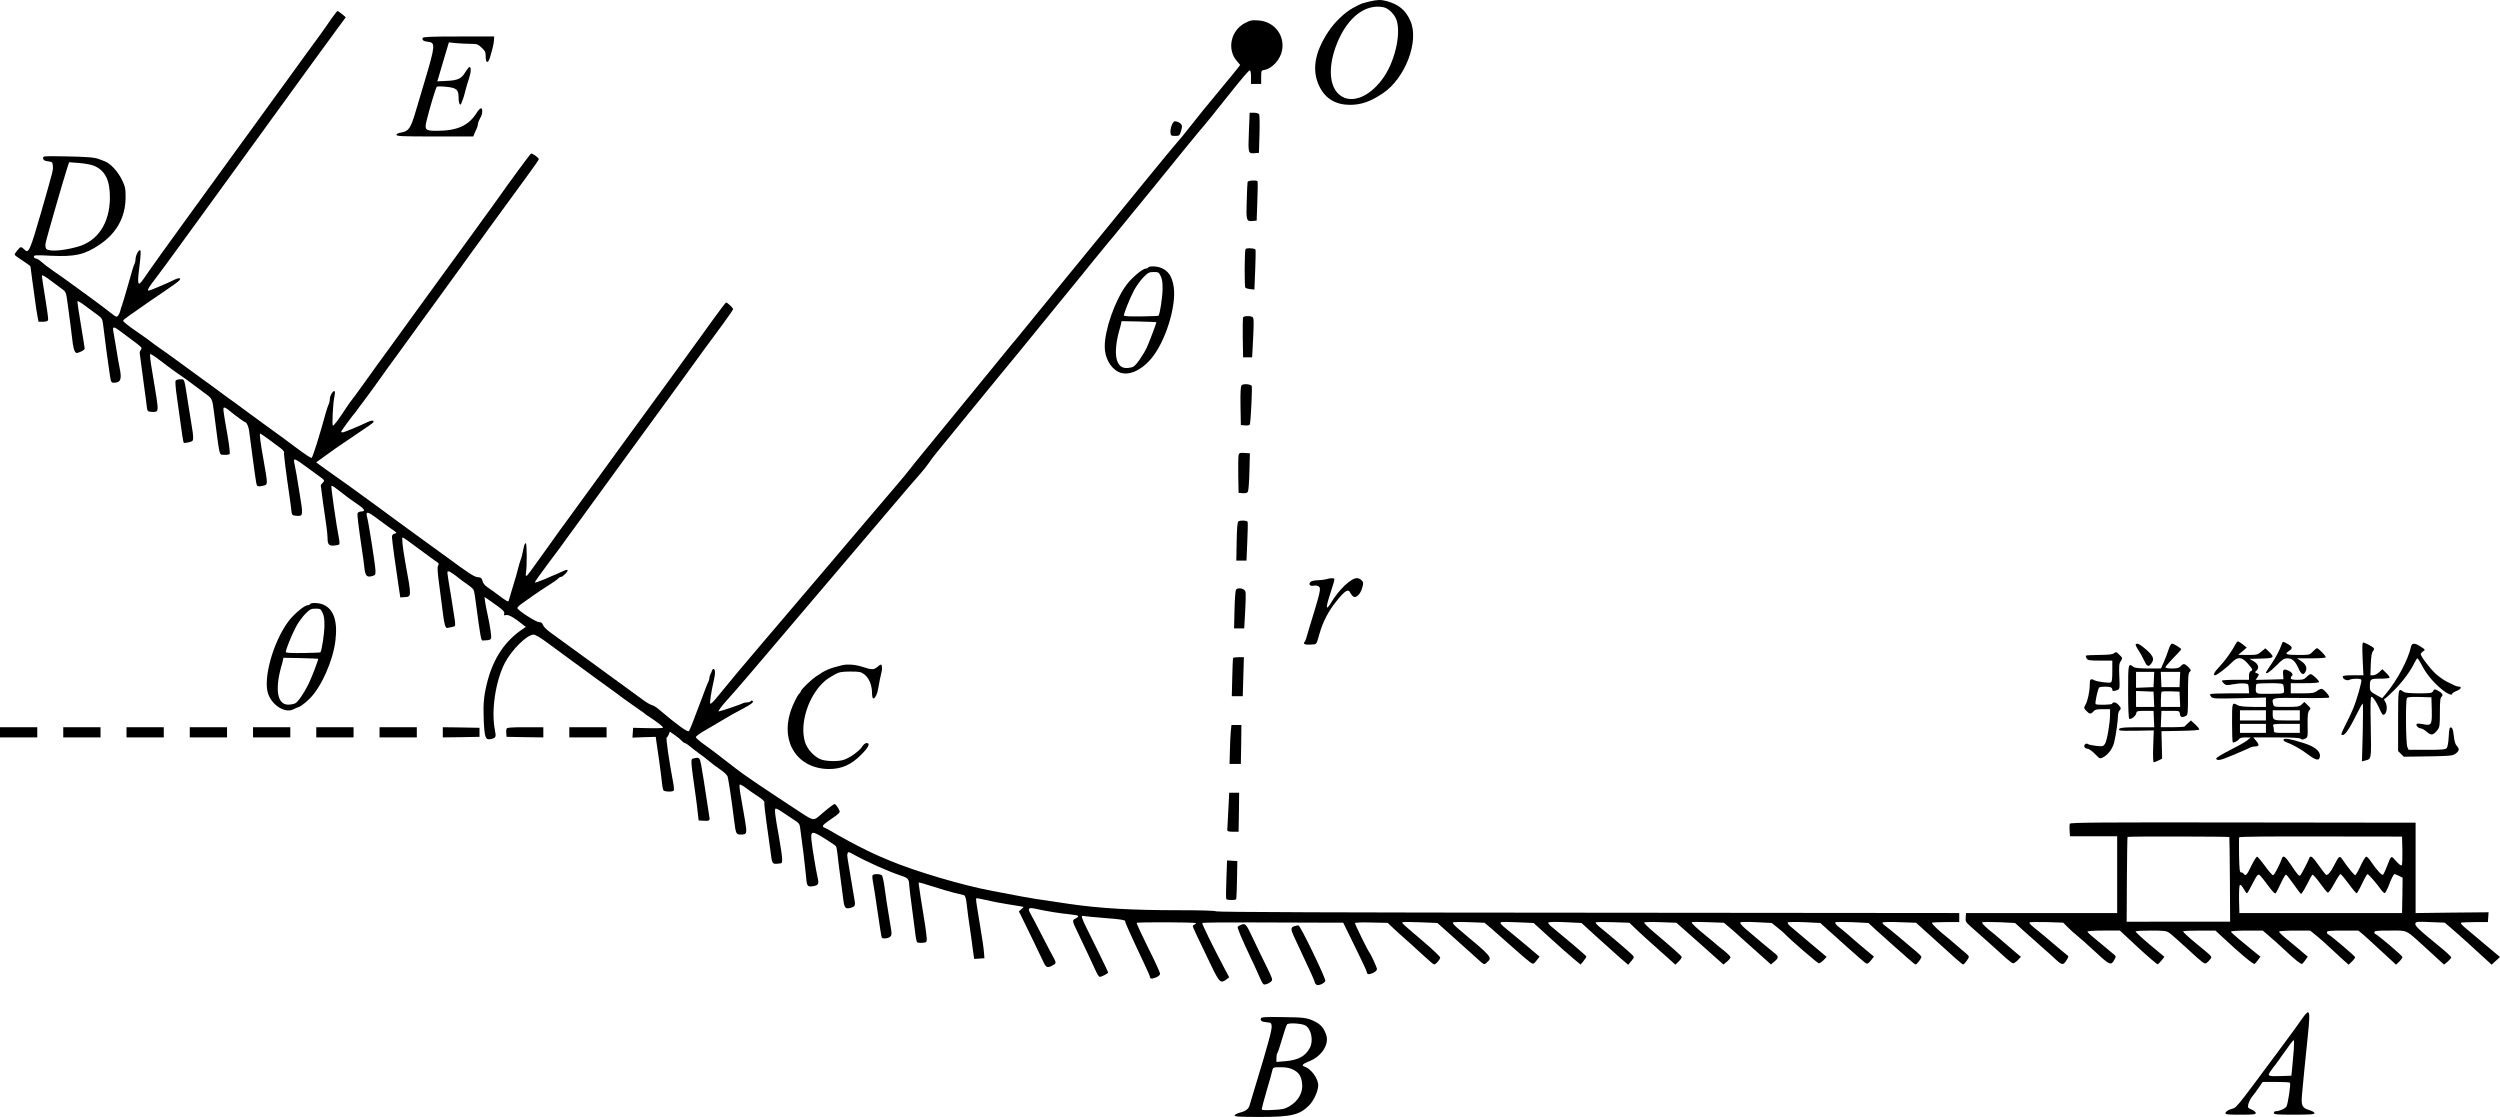 <?xml version="1.0" standalone="no"?>
<!DOCTYPE svg PUBLIC "-//W3C//DTD SVG 20010904//EN"
 "http://www.w3.org/TR/2001/REC-SVG-20010904/DTD/svg10.dtd">
<svg version="1.0" xmlns="http://www.w3.org/2000/svg"
 width="2213.213pt" height="988.812pt" viewBox="0 0 2213.213 988.812"
 preserveAspectRatio="xMidYMid meet">
<g transform="translate(-129,1143.812) scale(0.1,-0.1)"
fill="#000000" stroke="none">
<g>
<path d="M13415 11425 c-27 -6 -59 -15 -70 -19 -19 -7 -28 -12 -80 -40 -71
-39 -163 -127 -216 -209 -124 -188 -148 -347 -76 -489 53 -105 144 -158 268
-158 99 0 180 28 291 102 198 132 324 462 244 641 -42 96 -103 146 -212 176
-49 13 -82 12 -149 -4z m123 -51 c38 -8 83 -47 107 -94 55 -107 3 -368 -105
-525 -104 -152 -246 -225 -351 -181 -131 55 -155 258 -59 489 93 224 249 343
408 311z"/>
</g>
<g>
<path d="M4228 11278 c-23 -35 -74 -106 -112 -159 -39 -53 -102 -140 -141
-193 -38 -53 -98 -136 -133 -184 -35 -48 -70 -96 -78 -107 -8 -11 -42 -59 -77
-106 -34 -47 -100 -138 -147 -203 -47 -64 -119 -164 -160 -220 -41 -57 -106
-147 -145 -200 -161 -223 -197 -272 -208 -287 -7 -8 -21 -28 -33 -45 -11 -16
-58 -81 -104 -144 -99 -136 -249 -345 -273 -380 -10 -14 -34 -49 -54 -78 -53
-78 -60 -60 -39 104 11 87 14 140 8 146 -12 12 -42 -45 -42 -79 0 -13 -4 -31
-9 -41 -9 -19 -13 -29 -66 -217 -20 -71 -41 -139 -45 -150 -5 -11 -11 -31 -14
-45 -3 -14 -11 -34 -19 -44 -13 -18 -16 -17 -64 20 -65 52 -204 154 -312 232
-14 9 -43 31 -65 47 -23 17 -79 57 -126 89 -47 32 -99 72 -115 87 -17 16 -39
29 -48 29 -9 0 -17 7 -17 16 0 14 17 15 150 8 215 -10 298 9 430 97 153 103
231 244 232 420 0 78 -3 94 -32 154 -36 75 -101 145 -152 165 -18 6 -42 16
-53 20 -35 15 -116 21 -309 24 -185 3 -187 3 -184 -18 2 -16 12 -22 43 -26 37
-5 40 -7 43 -40 3 -39 5 -31 -102 -405 -101 -350 -113 -377 -151 -335 -10 11
-23 20 -30 20 -12 0 -55 -53 -55 -67 0 -4 32 -28 70 -52 39 -25 70 -48 70 -52
0 -5 7 -57 15 -116 8 -59 20 -144 26 -188 5 -44 15 -104 20 -132 l10 -53 40 0
c25 0 42 5 45 14 3 8 -9 98 -26 200 -18 102 -30 190 -28 196 2 6 34 -13 72
-42 38 -29 85 -64 105 -78 36 -26 36 -26 52 -145 16 -116 31 -234 44 -342 4
-28 12 -59 19 -68 11 -15 15 -16 49 -1 20 8 37 21 37 28 0 7 -16 103 -34 213
-19 110 -32 203 -30 207 3 4 36 -16 74 -45 38 -29 87 -65 108 -80 39 -29 39
-29 51 -130 16 -133 39 -304 53 -394 10 -67 13 -73 35 -73 61 0 73 29 53 127
-6 26 -20 107 -31 178 -12 72 -24 142 -27 158 -6 37 9 35 71 -13 29 -22 69
-52 90 -67 93 -69 98 -74 85 -91 -7 -8 -12 -22 -11 -31 2 -9 10 -70 18 -136 9
-66 21 -154 26 -195 6 -41 14 -100 17 -130 7 -54 7 -55 42 -58 62 -4 64 1 45
129 -10 63 -28 173 -40 244 -13 72 -19 134 -16 138 4 4 41 -19 82 -51 41 -32
103 -78 138 -103 101 -70 103 -71 173 -124 36 -27 79 -59 94 -70 63 -46 63
-45 79 -170 54 -414 43 -369 89 -373 21 -2 43 1 48 6 6 6 -1 67 -17 163 -42
236 -43 249 -29 249 7 0 26 -11 42 -25 51 -43 136 -105 144 -105 11 0 27 -35
33 -72 2 -18 16 -121 30 -228 36 -268 35 -260 49 -266 8 -3 29 -1 47 4 41 11
41 6 5 212 -32 178 -41 250 -32 250 3 0 37 -24 76 -52 38 -29 85 -64 105 -78
19 -14 32 -31 30 -38 -4 -12 13 -148 55 -437 5 -38 11 -81 12 -95 3 -21 9 -25
38 -28 66 -5 66 -5 30 214 -17 110 -36 216 -41 237 -6 20 -7 42 -4 47 3 5 35
-11 70 -38 35 -26 95 -69 133 -97 68 -49 69 -50 51 -68 -10 -10 -19 -22 -19
-27 0 -11 35 -264 50 -362 5 -37 10 -84 10 -105 0 -54 12 -68 57 -65 21 2 41
6 46 11 4 4 3 30 -3 57 -20 99 -72 456 -66 461 3 3 22 -7 42 -23 97 -76 134
-103 192 -142 63 -43 71 -62 27 -62 -12 0 -25 -7 -29 -15 -5 -13 6 -104 43
-355 6 -36 13 -90 16 -121 8 -77 21 -93 65 -82 33 9 35 12 34 49 0 41 -59 417
-73 470 -16 58 1 57 82 -4 42 -31 91 -67 109 -80 81 -56 76 -51 51 -58 -16 -4
-23 -14 -23 -31 0 -23 35 -281 62 -456 l12 -78 40 3 c60 4 60 4 4 308 -22 125
-33 220 -24 220 7 0 57 -35 177 -125 52 -39 106 -78 121 -88 23 -14 26 -20 17
-35 -9 -14 -6 -58 11 -183 12 -90 26 -198 31 -239 12 -100 23 -136 40 -131 8
2 27 6 43 9 28 5 28 6 23 56 -4 28 -18 121 -32 206 -41 245 -39 230 -24 230
12 0 51 -27 114 -78 6 -4 31 -22 56 -40 26 -17 50 -39 53 -49 4 -10 14 -67 21
-128 37 -281 45 -322 58 -317 4 1 21 2 37 2 19 0 33 6 37 16 6 16 -7 103 -32
219 -8 33 -16 80 -20 104 l-6 44 28 -18 c15 -10 56 -39 90 -64 49 -36 61 -50
57 -65 -5 -16 -2 -18 16 -13 22 6 70 -21 147 -83 l28 -22 -25 -17 c-158 -105
-261 -258 -315 -466 -31 -121 -38 -190 -33 -330 7 -166 15 -189 61 -180 48 10
51 18 38 81 -33 169 4 426 87 591 60 117 197 253 256 253 15 0 63 -28 123 -73
54 -40 148 -109 208 -153 61 -44 164 -120 230 -168 66 -48 131 -95 143 -104
13 -10 52 -37 85 -63 34 -25 91 -65 127 -90 36 -24 67 -47 70 -50 3 -4 19 -15
35 -25 61 -39 125 -88 125 -97 0 -5 -60 -7 -132 -5 l-133 3 -3 -43 -3 -44 103
4 103 3 7 -50 c4 -27 14 -102 24 -165 9 -63 19 -144 23 -180 3 -36 10 -71 14
-78 10 -14 83 -16 92 -2 3 5 1 36 -5 67 -37 196 -66 398 -58 402 5 2 13 14 19
28 l9 24 42 -29 c24 -16 52 -39 62 -51 11 -11 23 -21 29 -21 5 0 24 -12 42
-27 18 -16 52 -41 75 -58 37 -26 64 -47 140 -109 9 -6 37 -27 63 -45 27 -18
52 -43 57 -54 8 -19 34 -190 60 -397 13 -110 18 -120 54 -120 59 0 61 6 42
122 -10 56 -26 150 -36 208 -11 57 -16 108 -12 112 4 4 32 -11 62 -34 30 -23
79 -57 108 -75 31 -20 51 -40 49 -47 -3 -7 6 -89 19 -182 13 -93 29 -203 34
-244 15 -120 16 -122 64 -118 41 3 41 3 40 43 0 22 -13 110 -28 195 -37 203
-42 250 -27 250 7 0 38 -17 69 -39 31 -21 76 -50 99 -66 36 -23 43 -33 47 -69
3 -22 15 -115 27 -206 11 -91 23 -196 26 -233 6 -76 13 -83 67 -73 41 8 47 20
35 72 -15 63 -51 284 -56 341 -7 76 8 77 119 7 51 -32 96 -62 99 -68 4 -5 10
-39 14 -75 3 -36 15 -127 25 -201 10 -74 21 -160 25 -191 9 -79 20 -92 68 -77
41 13 42 17 27 99 -5 30 -19 113 -31 184 -12 72 -24 142 -26 157 -3 15 -3 35
1 43 5 13 11 12 43 -6 117 -66 322 -158 430 -193 61 -20 69 -29 72 -80 1 -22
11 -105 22 -185 11 -80 24 -184 30 -231 5 -47 13 -88 18 -93 5 -5 26 -7 47 -5
37 3 39 4 38 38 -1 35 -17 147 -55 374 -10 66 -18 121 -16 122 2 2 57 -14 123
-35 65 -22 151 -46 189 -56 39 -9 77 -18 87 -21 11 -3 18 -21 23 -57 8 -72 24
-190 35 -262 5 -33 15 -102 21 -153 l13 -93 46 3 45 3 -3 40 c-1 22 -7 68 -12
102 -6 35 -14 91 -20 125 -5 35 -17 107 -26 160 -10 54 -15 100 -12 103 3 3
41 -3 84 -14 44 -11 126 -27 184 -36 58 -9 116 -19 129 -21 l24 -5 -22 -20
-21 -20 24 -47 c42 -84 173 -356 190 -393 24 -54 37 -62 74 -43 44 21 45 27
21 71 -12 21 -59 110 -104 198 -45 88 -92 177 -104 198 -26 46 -14 54 56 38
76 -18 214 -40 292 -47 39 -4 74 -10 77 -15 2 -4 -8 -14 -23 -22 -33 -16 -33
-19 17 -122 21 -44 61 -129 90 -190 28 -60 61 -131 73 -157 12 -26 27 -48 33
-48 16 0 74 30 74 39 0 5 -50 109 -111 232 -145 293 -138 273 -92 266 21 -3
109 -11 196 -18 108 -8 157 -16 157 -24 0 -7 15 -45 34 -86 18 -41 45 -99 59
-129 14 -30 48 -103 76 -162 28 -59 51 -112 51 -117 0 -19 18 -21 54 -6 22 10
36 22 36 33 0 10 -47 114 -106 230 -58 117 -103 215 -101 220 6 8 516 6 524
-2 3 -3 -2 -8 -11 -12 -9 -3 -16 -10 -16 -16 0 -9 34 -82 166 -355 70 -144 81
-154 132 -115 l24 18 -40 75 c-107 203 -204 400 -198 406 3 4 201 6 439 5 237
-1 517 -2 620 -2 l188 0 104 -212 c58 -117 105 -218 105 -225 0 -22 21 -25 56
-8 20 9 34 23 34 34 0 16 -57 138 -70 151 -9 9 -124 244 -125 255 0 6 52 9
145 6 l145 -3 55 -52 c30 -28 93 -85 140 -126 46 -41 112 -101 146 -133 33
-31 65 -57 71 -57 14 0 53 44 53 61 0 8 -63 68 -140 134 -204 174 -201 171
-194 178 4 4 75 4 158 0 l151 -6 80 -71 c77 -69 117 -105 235 -211 105 -95 97
-91 121 -69 52 47 57 42 -244 294 -42 35 -61 57 -54 62 7 4 72 5 146 2 l133
-5 62 -52 c33 -29 119 -104 189 -167 70 -63 140 -122 155 -132 27 -17 28 -17
55 17 l27 34 -116 98 c-64 54 -140 117 -169 140 -59 47 -69 59 -56 67 5 3 72
3 148 -1 l140 -6 145 -132 c80 -73 174 -156 208 -184 l63 -52 27 33 c15 18 26
36 23 40 -5 10 -230 200 -295 252 -30 23 -46 42 -41 47 6 6 69 7 152 3 l142
-7 127 -116 c70 -64 163 -147 206 -185 l80 -69 28 33 c26 32 27 35 10 53 -18
20 -213 187 -288 246 -23 19 -41 38 -38 43 3 4 71 5 152 2 l147 -5 60 -58 c33
-32 125 -115 204 -185 l143 -128 29 28 c16 16 28 33 27 40 -3 11 -73 73 -256
228 -45 38 -79 73 -76 77 2 5 68 6 145 3 l140 -5 182 -161 c100 -89 194 -172
208 -185 l26 -24 32 26 c17 15 31 32 31 39 0 7 -27 34 -60 60 -33 26 -65 52
-72 59 -7 7 -40 34 -72 60 -104 85 -147 125 -138 131 5 3 71 3 147 0 l137 -5
61 -52 c34 -29 75 -65 91 -81 17 -15 84 -75 148 -132 l116 -104 31 26 c40 33
39 46 -4 78 -32 25 -136 112 -253 212 -29 25 -50 50 -46 55 3 6 59 7 142 3
l137 -7 50 -40 c28 -22 57 -47 65 -56 51 -54 291 -261 302 -261 8 0 27 13 42
28 l27 29 -142 119 c-78 65 -157 132 -175 148 -19 15 -31 32 -28 37 3 5 65 6
147 3 l142 -7 51 -46 c28 -25 116 -104 194 -174 78 -70 150 -132 159 -137 13
-7 23 -1 44 25 l27 34 -87 73 c-48 40 -108 91 -133 114 -25 22 -64 55 -88 73
-25 20 -40 37 -34 43 5 5 71 5 151 2 l142 -7 77 -71 c43 -39 111 -100 152
-136 41 -36 98 -86 127 -112 29 -27 57 -48 62 -48 11 0 51 53 51 67 0 5 -19
25 -43 45 -23 19 -91 77 -152 128 -60 51 -120 99 -132 107 -13 9 -20 19 -17
24 3 5 71 6 151 3 l146 -5 96 -87 c248 -226 312 -282 320 -282 11 0 51 54 51
68 0 6 -12 20 -27 32 -16 12 -56 47 -91 77 -35 31 -75 65 -90 76 -48 37 -122
107 -119 115 1 4 56 7 122 7 l120 0 0 40 0 40 -3285 3 c-2169 1 -3287 5 -3294
12 -6 6 -132 10 -335 10 -411 0 -692 16 -966 56 -245 35 -371 55 -491 79 -71
14 -156 30 -189 36 -261 48 -689 175 -915 271 -25 11 -63 27 -85 36 -89 38
-256 123 -361 184 -61 36 -119 68 -129 71 -24 10 -9 26 76 83 50 34 66 50 62
62 -11 29 -35 62 -45 62 -8 0 -72 -49 -130 -101 -54 -47 -59 -46 -165 23 -388
255 -495 328 -581 394 -53 41 -124 96 -158 122 -33 26 -90 68 -127 94 -37 27
-67 54 -67 60 0 7 31 31 68 52 65 38 191 112 255 150 18 10 62 34 99 53 72 38
95 57 79 67 -5 4 -12 2 -16 -4 -3 -5 -17 -10 -31 -10 -13 0 -32 -4 -42 -10
-16 -9 -197 -70 -208 -70 -11 0 19 41 73 101 91 101 196 223 663 774 102 120
255 300 340 400 85 100 238 280 340 400 271 319 319 375 368 430 25 28 59 71
76 96 17 25 47 66 68 90 20 24 154 188 297 364 144 176 279 340 299 365 21 25
76 92 123 149 106 130 205 252 339 416 131 159 225 276 359 441 58 71 107 131
110 134 4 3 44 52 91 110 47 58 92 114 102 125 55 66 350 428 501 615 56 69
104 127 107 130 10 8 164 198 303 374 70 88 133 161 140 161 8 0 12 -19 12
-60 l0 -60 45 0 45 0 0 60 c0 56 2 60 24 63 71 10 146 92 161 175 25 135 -70
255 -210 264 -57 4 -71 2 -120 -24 -125 -66 -160 -234 -69 -337 l28 -33 -22
-29 c-12 -16 -69 -86 -126 -154 -153 -184 -232 -281 -324 -399 -23 -30 -60
-75 -83 -100 -22 -25 -133 -159 -245 -296 -112 -138 -222 -272 -244 -299 -22
-27 -74 -90 -115 -141 -41 -50 -122 -149 -180 -220 -58 -70 -139 -169 -180
-220 -41 -51 -121 -148 -176 -216 -56 -68 -144 -176 -195 -239 -51 -63 -95
-117 -98 -120 -4 -3 -44 -52 -91 -110 -47 -58 -93 -114 -102 -125 -9 -11 -134
-164 -278 -340 -143 -176 -300 -367 -348 -425 -48 -58 -102 -125 -121 -150
-19 -25 -67 -83 -107 -130 -95 -111 -343 -402 -574 -675 -191 -225 -377 -444
-656 -771 -149 -175 -243 -287 -369 -442 -27 -34 -53 -58 -57 -54 -7 7 9 110
32 210 13 54 13 89 0 97 -6 3 -13 -2 -16 -12 -3 -10 -10 -26 -15 -35 -5 -10
-9 -25 -9 -33 0 -8 -4 -23 -9 -33 -6 -9 -31 -73 -56 -142 -84 -223 -108 -285
-116 -294 -11 -13 -96 48 -269 194 -19 17 -46 33 -60 36 -14 4 -47 23 -75 44
-63 46 -283 207 -310 226 -11 8 -71 51 -133 97 -62 45 -162 118 -223 162 -60
44 -133 97 -162 118 -29 21 -56 49 -60 62 -6 18 -16 25 -34 25 -29 0 -193 107
-193 125 0 7 17 24 38 38 20 15 69 49 107 76 39 27 100 68 137 91 37 23 72 48
79 56 6 8 17 14 24 14 16 0 66 50 60 60 -3 5 -18 2 -33 -5 -15 -7 -43 -20 -62
-28 -19 -8 -70 -29 -112 -48 -43 -18 -80 -30 -83 -28 -3 3 46 73 108 155 61
82 120 161 130 174 9 14 54 76 100 138 45 62 118 162 162 223 44 60 116 159
160 220 44 60 116 159 160 220 44 60 121 165 170 233 50 68 128 176 175 240
47 65 119 164 160 220 41 57 113 156 160 221 47 64 127 173 178 242 50 68 92
129 92 134 0 11 -50 58 -62 59 -4 0 -61 -75 -127 -167 -66 -93 -157 -217 -201
-278 -44 -60 -95 -130 -112 -155 -18 -25 -62 -85 -98 -135 -73 -99 -192 -262
-312 -427 -131 -180 -230 -317 -322 -443 -48 -66 -94 -129 -102 -140 -29 -40
-145 -200 -157 -216 -14 -18 -30 -40 -154 -214 -166 -233 -175 -245 -184 -245
-5 0 -6 12 -3 28 10 51 9 257 -1 261 -5 2 -13 -11 -17 -30 -17 -82 -20 -95
-28 -114 -4 -11 -16 -49 -25 -85 -9 -36 -20 -76 -25 -90 -5 -14 -18 -59 -30
-100 -12 -41 -24 -81 -26 -88 -4 -16 -15 -10 -99 53 -33 25 -75 55 -92 66 -20
13 -36 33 -41 52 -7 27 -14 33 -41 35 -34 3 -80 33 -281 182 -52 38 -147 107
-210 152 -63 46 -158 114 -210 153 -52 39 -138 102 -190 140 -52 38 -131 95
-175 127 -44 33 -111 81 -150 108 -101 71 -158 112 -189 135 l-27 20 56 40
c31 22 84 60 118 85 34 24 121 83 193 131 73 48 135 92 138 97 12 20 -13 22
-51 3 -69 -34 -208 -91 -220 -91 -7 0 -13 3 -13 6 0 6 107 152 120 164 3 3 17
21 30 40 13 19 27 37 30 40 5 5 137 185 170 233 8 12 41 58 73 102 32 44 65
89 73 100 8 11 42 59 77 106 34 47 100 139 147 203 47 65 119 164 160 220 41
57 107 147 145 200 39 53 98 136 133 184 35 48 70 96 78 107 8 11 40 56 72
100 32 44 98 134 146 200 48 66 134 184 191 262 58 78 105 146 105 152 0 12
-57 54 -69 49 -7 -2 -198 -262 -281 -381 -8 -12 -41 -58 -73 -102 -32 -44 -65
-89 -73 -100 -8 -11 -40 -56 -72 -100 -158 -217 -234 -322 -312 -429 -47 -65
-119 -164 -160 -220 -41 -57 -106 -147 -145 -200 -38 -53 -98 -136 -133 -184
-35 -48 -70 -96 -78 -107 -8 -11 -26 -36 -40 -55 -14 -19 -69 -96 -122 -170
-53 -74 -99 -137 -103 -140 -3 -3 -24 -32 -46 -65 -63 -98 -106 -155 -116
-155 -9 0 0 193 13 254 5 22 6 44 3 49 -9 16 -43 -36 -43 -66 0 -15 -4 -35 -9
-45 -5 -9 -16 -42 -25 -72 -63 -228 -117 -400 -128 -406 -4 -3 -56 31 -115 75
-60 44 -117 87 -128 95 -11 8 -60 44 -110 80 -49 36 -99 72 -110 80 -11 8 -65
48 -120 88 -55 41 -120 89 -145 106 -25 18 -71 51 -102 75 -32 23 -108 79
-170 124 -62 45 -153 112 -203 148 -49 36 -117 85 -150 107 -33 23 -65 47 -71
52 -6 6 -51 38 -99 71 -103 71 -145 104 -145 114 0 5 24 24 53 44 28 20 81 57
117 82 36 26 119 83 185 127 66 45 128 89 138 99 28 26 4 32 -40 10 -37 -19
-64 -30 -148 -66 -82 -34 -85 -35 -85 -22 0 7 22 42 50 77 55 72 178 239 225
305 17 23 57 79 90 124 33 45 87 119 120 165 106 146 228 314 305 420 41 57
107 147 145 200 39 54 106 146 150 207 44 60 105 144 135 186 30 42 93 129
140 193 47 64 119 164 160 220 41 57 110 151 153 209 l78 106 -33 28 c-18 15
-36 27 -40 27 -4 0 -26 -28 -50 -62z m-2104 -1308 c98 -43 140 -128 139 -285
-2 -223 -108 -383 -288 -432 -130 -36 -253 -44 -275 -18 -7 8 -10 29 -7 47 4
31 157 561 193 672 l16 48 90 -7 c50 -4 109 -15 132 -25z"/>
</g>
<g>
<path d="M5032 11102 c-7 -19 8 -30 47 -34 67 -6 65 -32 -28 -344 -21 -71 -57
-192 -80 -269 -46 -155 -62 -178 -130 -190 -25 -4 -41 -12 -41 -21 0 -12 54
-14 340 -14 l340 0 11 28 c6 15 15 35 20 44 5 10 9 25 9 33 0 8 5 24 10 35 6
11 15 29 20 40 14 28 12 70 -2 70 -7 0 -26 -20 -41 -45 -70 -110 -171 -155
-353 -155 -97 0 -107 10 -88 87 24 101 82 295 91 303 4 4 41 4 81 0 94 -9 112
-25 112 -96 0 -53 15 -81 26 -47 3 10 9 27 14 38 4 11 14 43 20 70 7 28 21 76
32 108 19 57 21 102 4 102 -5 0 -21 -20 -36 -45 -34 -58 -67 -74 -167 -78
l-82 -4 9 28 c4 16 28 94 51 173 l43 144 65 -7 c37 -3 94 -6 128 -6 56 0 65
-3 97 -34 31 -29 36 -40 36 -80 0 -59 22 -62 38 -6 26 88 32 116 35 150 l2 35
-314 0 c-250 0 -315 -3 -319 -13z"/>
</g>
<g>
<path d="M12346 10268 c-7 -190 -7 -190 54 -186 l35 3 5 163 c3 90 1 170 -3
178 -5 8 -24 14 -46 14 l-38 0 -7 -172z"/>
</g>
<g>
<path d="M11664 10331 c-8 -19 -14 -49 -12 -66 3 -28 6 -30 42 -30 37 0 39 2
52 45 11 38 11 47 -2 61 -8 9 -26 19 -40 22 -21 4 -27 -1 -40 -32z"/>
</g>
<g>
<path d="M12335 9828 c-2 -7 -6 -84 -8 -170 -6 -174 -3 -182 55 -176 l33 3 6
170 c4 94 4 173 2 178 -7 12 -83 8 -88 -5z"/>
</g>
<g>
<path d="M12317 9233 c-10 -16 -11 -333 -2 -342 6 -5 26 -11 45 -13 l35 -3 7
170 c4 94 5 176 3 183 -5 13 -81 17 -88 5z"/>
</g>
<g>
<path d="M11455 9070 c-3 -5 -13 -10 -22 -10 -28 0 -123 -80 -170 -143 -102
-138 -193 -396 -193 -547 0 -98 49 -188 121 -224 82 -41 198 7 292 119 124
148 222 461 198 631 -14 93 -46 143 -110 170 -39 16 -107 19 -116 4z m111 -77
c13 -28 17 -60 16 -118 -1 -70 -24 -220 -36 -232 -2 -2 -72 -5 -155 -6 -107
-1 -151 1 -151 9 0 21 51 148 88 219 20 39 58 91 84 118 42 42 52 47 91 47 42
0 46 -2 63 -37z m-39 -407 c3 -3 -60 -170 -83 -221 -32 -69 -98 -164 -122
-174 -13 -6 -40 -11 -61 -11 -94 0 -118 127 -63 330 6 19 13 46 16 60 l5 25
153 -3 c84 -2 154 -5 155 -6z"/>
</g>
<g>
<path d="M12294 8627 c-2 -7 -3 -89 -2 -182 l3 -170 40 0 40 0 9 174 c7 142 6
175 -5 182 -21 13 -79 11 -85 -4z"/>
</g>
<g>
<path d="M2844 8066 c-3 -8 1 -66 10 -128 9 -62 21 -149 27 -193 16 -124 31
-219 35 -226 2 -4 22 -2 44 3 36 9 40 13 40 43 0 17 -4 56 -10 86 -5 30 -21
128 -35 219 -36 229 -29 210 -71 210 -21 0 -37 -6 -40 -14z"/>
</g>
<g>
<path d="M12282 8027 c-9 -11 -12 -61 -10 -183 l3 -169 38 -3 c24 -2 39 1 42
10 8 26 23 333 16 341 -16 16 -77 19 -89 4z"/>
</g>
<g>
<path d="M12255 7408 c-3 -13 -4 -93 -3 -178 l3 -155 37 -3 c27 -2 39 1 46 15
5 10 11 90 13 178 l4 160 -47 3 c-42 3 -48 1 -53 -20z"/>
</g>
<g>
<path d="M12253 6822 c-8 -5 -13 -59 -15 -177 l-3 -170 45 0 45 0 7 165 c4 91
6 171 3 178 -5 13 -63 16 -82 4z"/>
</g>
<g>
<path d="M13030 6310 c-14 -4 -48 -8 -76 -9 -32 -1 -56 -7 -64 -16 -17 -21 -2
-38 30 -32 15 4 35 0 44 -6 23 -17 18 -38 -86 -377 -11 -36 -22 -74 -25 -85
-3 -11 -10 -26 -16 -32 -13 -17 10 -25 64 -21 47 3 42 -4 71 98 28 100 79 199
147 283 80 100 108 116 126 75 6 -12 18 -26 27 -32 25 -15 63 24 78 80 11 39
11 47 -5 64 -10 11 -29 20 -42 20 -53 0 -159 -101 -229 -217 -48 -80 -50 -48
-5 87 21 63 37 118 34 123 -5 9 -40 8 -73 -3z"/>
</g>
<g>
<path d="M12232 6218 c-5 -7 -11 -87 -13 -178 l-4 -165 45 0 45 0 9 164 c7
153 7 166 -10 178 -23 16 -58 17 -72 1z"/>
</g>
<g>
<path d="M4035 6090 c-3 -5 -13 -10 -22 -10 -28 0 -123 -80 -170 -143 -135
-182 -226 -507 -179 -642 36 -103 152 -174 224 -136 9 5 32 15 51 22 18 7 61
40 95 75 103 104 206 338 226 515 20 171 -17 276 -109 315 -39 16 -107 19
-116 4z m111 -77 c13 -28 17 -60 16 -118 -1 -70 -24 -220 -36 -232 -2 -2 -72
-5 -155 -6 -107 -1 -151 1 -151 9 0 21 51 148 88 219 20 39 58 91 84 118 42
42 52 47 91 47 42 0 46 -2 63 -37z m-39 -407 c4 -4 -63 -180 -87 -226 -40 -81
-94 -159 -118 -169 -13 -6 -40 -11 -61 -11 -94 0 -118 127 -63 330 6 19 13 46
16 60 l5 25 153 -3 c84 -2 154 -5 155 -6z"/>
</g>
<g>
<path d="M21079 5733 c-28 -57 -93 -147 -140 -196 -47 -49 -61 -77 -39 -77 15
0 109 72 149 114 51 53 87 50 140 -10 45 -52 48 -59 26 -68 -9 -3 -15 -19 -15
-41 l0 -35 -120 0 c-66 0 -120 -4 -120 -8 0 -5 9 -17 19 -26 17 -15 26 -16 78
-6 32 6 76 10 98 8 39 -3 40 -4 43 -45 l3 -43 -169 0 c-93 0 -172 -3 -175 -7
-4 -3 0 -14 9 -24 14 -16 35 -17 250 -12 l234 6 0 -41 0 -42 -112 0 c-79 1
-121 5 -138 15 -50 28 -50 27 -50 -153 0 -93 3 -172 6 -175 8 -8 47 12 57 29
5 9 26 14 55 14 l47 -1 -30 -25 c-16 -14 -85 -52 -152 -86 -68 -34 -123 -67
-123 -75 0 -16 29 -17 67 -2 15 6 37 15 48 19 11 4 37 15 58 24 20 9 54 23 75
32 20 9 45 20 54 25 10 5 29 9 42 9 36 0 39 14 10 49 l-26 31 204 0 c143 0
208 -4 216 -12 9 -9 18 -9 37 0 26 12 26 13 24 122 -1 90 2 114 15 129 15 16
14 19 -14 46 l-30 29 -23 -22 c-21 -20 -34 -22 -135 -22 -111 0 -112 0 -118
25 -14 58 -16 57 249 54 133 -2 244 0 247 4 8 12 -49 77 -68 77 -9 0 -28 -9
-42 -20 -21 -16 -41 -20 -127 -20 l-103 0 0 45 0 45 125 0 c84 0 125 4 125 11
0 14 -59 69 -74 69 -7 0 -23 -11 -36 -25 -20 -21 -33 -25 -82 -25 -44 0 -58 4
-58 14 0 8 4 17 10 21 14 9 1 31 -26 44 -46 21 -56 15 -52 -31 l3 -43 -123 -3
-123 -3 17 26 c15 24 15 25 -6 33 -19 7 -20 9 -6 21 29 24 20 60 -21 84 l-38
22 103 3 c115 3 122 9 69 60 l-32 31 -35 -29 c-33 -28 -40 -30 -120 -30 l-85
1 38 32 37 32 -34 28 c-19 15 -39 27 -44 27 -5 0 -15 -12 -23 -27z m425 -359
c3 -9 6 -29 6 -45 0 -33 8 -31 -125 -33 -122 -2 -125 -1 -125 43 0 21 3 41 7
44 3 4 57 7 119 7 93 0 113 -3 118 -16z m-154 -269 l0 -45 -115 0 -115 0 0 45
0 45 115 0 115 0 0 -45z m300 0 l0 -45 -114 0 c-124 0 -126 1 -126 61 l0 29
120 0 120 0 0 -45z m-300 -115 l0 -40 -115 0 -115 0 0 40 0 40 115 0 115 0 0
-40z m300 0 l0 -40 -115 0 c-115 0 -115 0 -115 24 0 13 -3 31 -6 40 -5 14 9
16 115 16 l121 0 0 -40z"/>
</g>
<g>
<path d="M21493 5743 c-22 -62 -56 -127 -97 -186 -25 -37 -46 -69 -46 -72 0
-19 36 5 91 60 55 56 69 65 100 65 43 0 69 -25 99 -93 23 -51 43 -59 60 -26
18 32 4 66 -37 94 l-38 25 128 0 c81 0 127 4 127 10 0 13 -66 80 -78 80 -4 0
-21 -13 -37 -30 -28 -30 -30 -30 -132 -30 -107 0 -122 7 -78 36 35 23 31 37
-15 63 -38 21 -40 21 -47 4z"/>
</g>
<g>
<path d="M22206 5605 l7 -145 -91 0 c-67 0 -92 -3 -92 -13 0 -21 38 -39 60
-27 23 12 97 13 104 1 8 -12 -38 -175 -73 -259 -17 -40 -48 -106 -70 -147 -21
-40 -36 -76 -33 -79 22 -23 61 29 137 183 25 50 48 91 52 91 3 0 3 -115 0
-256 l-7 -256 27 7 c58 14 56 7 51 297 -4 198 -3 268 6 268 14 0 46 -49 74
-112 11 -27 25 -48 29 -48 33 0 45 79 17 118 -8 12 -11 22 -6 22 6 0 44 35 87
78 76 76 146 171 181 245 10 20 21 37 25 37 4 0 20 -25 36 -55 38 -77 101
-154 173 -214 55 -46 100 -65 100 -43 0 5 18 16 41 25 38 15 46 37 13 37 -8 0
-22 4 -32 9 -9 5 -39 19 -66 32 -28 13 -74 46 -104 73 -51 47 -132 154 -132
174 0 5 10 16 21 24 21 13 21 14 -20 41 -53 35 -79 35 -87 0 -25 -117 -127
-306 -227 -423 l-28 -33 -42 23 c-63 35 -67 39 -67 80 0 67 3 70 90 70 44 0
81 4 84 8 3 5 -10 24 -29 42 l-35 34 -28 -27 c-15 -15 -39 -27 -53 -27 l-24 0
3 97 c3 69 8 103 19 115 8 9 12 22 8 28 -7 12 -79 50 -95 50 -7 0 -9 -44 -4
-145z"/>
</g>
<g>
<path d="M20197 5734 c-3 -4 6 -25 22 -48 15 -22 37 -62 49 -88 27 -59 40 -67
64 -38 37 45 21 78 -72 152 -35 28 -51 33 -63 22z"/>
</g>
<g>
<path d="M20488 5687 c-9 -29 -28 -79 -42 -110 l-25 -57 -113 0 c-83 1 -118 4
-132 15 -45 34 -46 29 -46 -219 0 -141 4 -237 10 -241 15 -9 58 24 62 48 3 20
9 22 78 22 l75 0 3 -72 3 -73 -150 0 c-139 0 -178 -7 -156 -28 3 -3 73 -5 154
-3 l148 3 -5 -141 c-3 -90 -1 -141 5 -141 5 0 24 7 42 16 l32 16 -3 122 -3
121 168 3 c112 2 167 6 167 13 0 6 -17 27 -37 45 l-37 34 -25 -23 c-14 -12
-27 -25 -29 -29 -2 -5 -51 -8 -108 -8 l-105 0 3 73 3 72 80 0 c80 0 80 0 83
-27 4 -30 20 -35 53 -18 18 10 19 23 19 194 0 153 3 186 15 196 14 12 13 16
-11 42 -33 33 -45 35 -69 8 -14 -16 -31 -20 -77 -20 -34 0 -58 4 -58 11 0 5
32 42 70 82 39 39 70 74 70 77 0 9 -66 50 -81 50 -9 0 -21 -20 -31 -53z m-130
-264 l-3 -68 -77 -3 -78 -3 0 71 0 70 80 0 81 0 -3 -67z m230 0 l-3 -68 -80 0
-80 0 -3 68 -3 67 86 0 86 0 -3 -67z m-230 -175 l3 -68 -81 0 -80 0 0 70 0 71
78 -3 77 -3 3 -67z m230 0 l3 -68 -86 0 -85 0 0 63 c0 35 3 67 7 71 4 4 41 5
83 4 l75 -3 3 -67z"/>
</g>
<g>
<path d="M20005 5655 c-15 -11 -49 -14 -131 -15 -61 0 -113 -3 -117 -6 -3 -3
-1 -15 6 -25 10 -17 25 -19 119 -19 l108 0 0 -94 c0 -66 -4 -96 -12 -99 -21
-7 -120 5 -147 19 -34 18 -41 10 -41 -41 0 -58 -18 -143 -38 -177 -15 -26 -15
-29 8 -53 28 -30 40 -31 63 -5 14 16 29 20 82 20 l65 0 0 -47 c0 -77 -27 -233
-45 -260 -16 -23 -20 -24 -78 -18 -34 4 -67 11 -72 16 -16 12 -39 -6 -32 -25
4 -9 16 -16 27 -16 11 0 41 -20 65 -45 44 -45 44 -46 74 -31 46 24 87 81 99
139 16 69 32 188 32 228 0 18 7 40 15 49 14 15 13 20 -6 43 -21 28 -54 36 -61
15 -4 -10 -136 -13 -146 -3 -8 8 21 140 32 147 13 9 78 10 100 2 9 -3 16 -12
16 -20 0 -16 10 -17 43 -5 23 9 24 10 19 120 -4 93 -2 115 13 137 17 26 17 27
-12 55 -26 27 -30 28 -48 14z"/>
</g>
<g>
<path d="M12207 5613 c-3 -5 -6 -82 -8 -173 l-4 -165 49 0 48 0 5 173 5 172
-45 0 c-25 0 -48 -3 -50 -7z"/>
</g>
<g>
<path d="M8745 5549 c-115 -28 -149 -43 -233 -101 -46 -32 -132 -116 -132
-129 0 -4 -6 -14 -14 -21 -20 -20 -60 -104 -79 -163 -87 -275 68 -503 342
-505 112 0 198 38 287 129 65 65 81 101 45 101 -11 0 -28 -14 -40 -34 -23 -36
-106 -96 -160 -114 -44 -16 -143 -15 -195 0 -60 18 -131 92 -150 159 -49 165
33 415 177 539 16 14 52 38 80 53 46 26 62 29 144 30 84 0 94 -2 126 -26 40
-30 67 -97 67 -163 0 -24 4 -45 9 -48 13 -9 37 34 44 79 4 22 12 63 17 90 6
28 13 62 17 77 3 15 2 35 -1 44 -5 13 -11 12 -37 -11 -34 -28 -49 -28 -135 0
-60 20 -133 25 -179 14z"/>
</g>
<g>
<path d="M22830 5320 c-10 -18 -21 -20 -128 -20 -87 1 -122 4 -136 15 -45 34
-46 31 -46 -255 l0 -271 25 -25 26 -25 212 3 c185 3 217 5 241 21 37 25 42 44
17 70 -15 16 -23 43 -28 92 -6 52 -12 71 -24 73 -14 2 -17 -10 -21 -82 -2 -48
-10 -91 -17 -100 -11 -13 -40 -16 -176 -16 l-162 0 -11 25 c-14 30 -17 412 -4
433 6 9 36 12 113 10 l104 -3 3 -111 c3 -134 -2 -142 -78 -127 -30 6 -53 7
-56 1 -8 -13 16 -38 37 -38 10 0 34 -14 53 -31 39 -34 57 -31 95 17 19 24 21
40 21 154 0 102 3 130 15 140 18 15 6 34 -36 56 -26 13 -29 13 -39 -6z"/>
</g>
<g>
<path d="M12186 4963 c-3 -32 -7 -110 -8 -173 l-3 -115 50 0 50 0 3 173 2 172
-44 0 -44 0 -6 -57z"/>
</g>
<g>
<path d="M1290 4955 l0 -45 165 0 165 0 0 45 0 45 -165 0 -165 0 0 -45z"/>
</g>
<g>
<path d="M1850 4955 l0 -45 165 0 165 0 0 45 0 45 -165 0 -165 0 0 -45z"/>
</g>
<g>
<path d="M2410 4955 l0 -45 165 0 165 0 0 45 0 45 -165 0 -165 0 0 -45z"/>
</g>
<g>
<path d="M2970 4955 l0 -45 165 0 165 0 0 45 0 45 -165 0 -165 0 0 -45z"/>
</g>
<g>
<path d="M3530 4955 l0 -45 165 0 165 0 0 45 0 45 -165 0 -165 0 0 -45z"/>
</g>
<g>
<path d="M4090 4955 l0 -45 165 0 165 0 0 45 0 45 -165 0 -165 0 0 -45z"/>
</g>
<g>
<path d="M4650 4955 l0 -45 165 0 165 0 0 45 0 45 -165 0 -165 0 0 -45z"/>
</g>
<g>
<path d="M5210 4955 l0 -45 163 2 162 3 0 40 0 40 -162 3 -163 2 0 -45z"/>
</g>
<g>
<path d="M5774 4986 c-3 -8 -4 -27 -2 -43 l3 -28 163 -3 162 -2 0 45 0 45
-160 0 c-129 0 -162 -3 -166 -14z"/>
</g>
<g>
<path d="M6330 4955 l0 -45 165 0 165 0 0 45 0 45 -165 0 -165 0 0 -45z"/>
</g>
<g>
<path d="M21506 4891 c-4 -6 4 -15 21 -22 64 -24 132 -62 195 -110 74 -55 101
-59 106 -16 5 46 -48 88 -154 120 -113 35 -159 42 -168 28z"/>
</g>
<g>
<path d="M7426 4723 c-23 -6 -22 -15 25 -348 6 -44 14 -107 17 -140 l7 -60 48
-3 c46 -3 54 3 47 33 -1 6 -6 35 -10 65 -34 226 -51 334 -62 393 -13 70 -17
74 -72 60z"/>
</g>
<g>
<path d="M12164 4263 c-5 -87 -9 -165 -9 -173 0 -11 12 -15 50 -15 l50 0 3
173 2 172 -44 0 -44 0 -8 -157z"/>
</g>
<g>
<path d="M19614 4146 c-3 -8 -4 -35 -2 -62 l3 -49 209 0 209 0 0 -340 0 -340
-669 0 -669 0 -3 -39 c-3 -35 1 -42 44 -80 101 -89 271 -241 316 -283 26 -23
53 -43 60 -43 8 0 27 13 42 29 l27 28 -93 79 c-51 43 -99 84 -107 92 -8 7 -45
39 -83 69 -39 32 -65 60 -60 65 5 5 72 5 150 2 l141 -7 78 -71 c44 -39 112
-100 153 -136 41 -36 99 -87 128 -115 58 -54 69 -54 100 -2 16 26 16 29 1 40
-9 7 -40 33 -70 58 -91 78 -179 152 -225 188 -24 19 -41 38 -38 42 2 5 71 6
152 4 l147 -5 40 -40 c22 -23 59 -56 81 -73 23 -18 96 -83 163 -145 130 -121
140 -125 171 -67 14 25 13 28 -10 47 -14 11 -49 40 -78 65 -29 25 -75 63 -102
85 -28 22 -50 44 -50 49 0 5 63 9 143 9 l144 0 162 -151 c89 -82 167 -149 173
-147 6 2 22 18 35 35 l24 31 -130 108 c-71 60 -127 112 -125 116 3 5 65 8 137
8 109 0 137 -3 158 -18 15 -9 91 -77 170 -149 131 -121 145 -132 163 -120 11
8 26 23 33 34 17 25 26 15 -130 143 -63 52 -113 98 -110 103 2 4 68 7 145 7
l141 0 56 -52 c168 -157 280 -250 291 -243 5 3 18 19 30 35 l21 29 -63 51
c-35 29 -93 77 -130 107 -38 31 -68 60 -68 64 0 5 63 9 141 9 l141 0 66 -57
c37 -32 94 -83 127 -114 90 -85 146 -130 155 -124 5 3 18 19 30 35 l20 29 -68
58 c-38 32 -96 80 -130 108 -33 27 -58 53 -56 57 3 4 66 8 140 8 l135 0 57
-46 c31 -25 89 -76 127 -113 39 -36 90 -83 114 -105 l43 -38 29 28 c16 15 29
33 29 38 -1 10 -221 197 -241 204 -5 2 -9 10 -9 18 0 11 26 14 139 14 l139 0
45 -37 c24 -21 99 -89 166 -152 l123 -113 29 28 c16 16 28 34 27 41 -3 13
-227 203 -240 203 -4 0 -8 7 -8 15 0 13 22 15 139 15 161 0 133 13 311 -149
63 -58 127 -116 141 -129 l26 -23 32 26 c17 15 31 32 31 38 0 7 -52 55 -117
107 -175 143 -207 174 -200 194 6 15 20 16 133 11 l127 -5 56 -48 c54 -45 246
-219 322 -290 l37 -34 37 34 37 34 -142 119 c-79 66 -158 133 -177 149 -18 16
-31 31 -27 35 3 3 58 6 122 6 l117 0 3 43 3 44 -323 -3 -323 -4 0 400 0 400
-1528 2 c-1267 2 -1529 0 -1533 -11z m1412 -118 c1 -2 4 -171 5 -376 l2 -373
-458 0 -458 -1 2 373 c1 205 4 375 6 378 3 6 895 4 901 -1z m1532 -119 c1 -67
-1 -126 -6 -131 -6 -6 -26 10 -50 37 -46 52 -41 55 -82 -50 -13 -33 -27 -64
-32 -70 -10 -11 -59 42 -109 117 -17 27 -36 45 -43 42 -7 -3 -30 -41 -50 -85
-20 -43 -41 -79 -45 -79 -10 0 -62 64 -106 128 -33 50 -35 49 -80 -38 -31 -62
-59 -95 -73 -86 -6 4 -35 40 -63 81 -55 79 -76 95 -85 67 -8 -24 -65 -134 -77
-150 -12 -16 -22 -5 -89 95 -45 68 -65 82 -75 55 -21 -60 -69 -152 -80 -152
-7 0 -39 36 -70 80 -32 43 -63 81 -70 84 -6 3 -28 -31 -52 -80 -39 -83 -52
-96 -68 -71 -4 6 -15 12 -23 12 -13 0 -15 25 -18 150 -1 82 -1 154 1 160 3 7
232 9 723 8 l719 -1 3 -123z m-1188 -312 c43 -58 60 -74 68 -65 5 7 26 48 46
91 20 43 40 76 45 72 6 -3 35 -41 66 -85 31 -44 60 -82 65 -85 4 -3 27 32 50
77 23 46 46 87 50 92 5 5 35 -28 67 -72 32 -45 63 -83 70 -86 7 -3 31 29 58
80 25 46 50 84 55 84 5 0 37 -38 72 -85 34 -47 66 -85 71 -85 4 0 26 38 48 85
22 47 44 85 48 85 9 0 84 -86 120 -138 13 -18 28 -31 33 -30 6 2 19 26 30 53
29 77 48 115 57 115 4 0 22 -7 40 -16 l31 -16 -2 -156 -3 -157 -720 0 -720 0
-3 119 c-1 66 2 124 7 129 6 6 18 -6 33 -32 12 -22 26 -41 30 -41 4 0 23 33
43 73 49 95 54 101 73 85 8 -7 41 -48 72 -91z"/>
</g>
<g>
<path d="M12147 3654 c-4 -92 -4 -171 -1 -175 6 -11 81 -12 88 -1 2 4 6 82 7
172 l3 165 -46 3 -45 3 -6 -167z"/>
</g>
<g>
<path d="M9015 3690 c-4 -6 -2 -34 4 -63 6 -28 24 -148 41 -266 17 -118 33
-219 36 -223 9 -13 56 -9 74 7 14 12 15 24 9 63 -8 49 -24 144 -40 247 -5 33
-14 96 -20 140 -6 44 -16 86 -21 93 -12 14 -74 16 -83 2z"/>
</g>
<g>
<path d="M12274 3250 c-12 -5 -24 -13 -27 -17 -5 -9 33 -99 115 -273 20 -41
46 -97 58 -125 53 -120 51 -117 79 -110 14 3 34 14 44 24 16 16 14 22 -42 136
-33 66 -85 174 -116 240 -64 137 -69 142 -111 125z"/>
</g>
<g>
<path d="M12747 3238 c-35 -12 -33 -28 19 -135 35 -75 77 -165 133 -286 17
-37 31 -72 31 -76 0 -5 6 -14 14 -20 15 -13 70 10 79 33 7 18 -220 489 -238
492 -5 1 -23 -2 -38 -8z"/>
</g>
<g>
<path d="M21669 2418 c-23 -35 -113 -157 -199 -273 -415 -558 -373 -507 -436
-528 -21 -8 -40 -21 -42 -30 -3 -15 11 -17 132 -17 114 0 136 2 136 15 0 8
-16 22 -36 30 -34 14 -36 17 -30 47 4 18 19 49 34 68 16 19 43 56 61 83 l32
47 119 0 c65 0 121 -3 123 -7 8 -13 -18 -187 -31 -210 -11 -20 -65 -43 -99
-43 -7 0 -13 -7 -13 -15 0 -13 27 -15 180 -15 143 0 180 3 180 13 0 8 -21 20
-47 28 -64 19 -73 40 -63 144 5 44 13 134 19 200 6 66 19 190 28 275 20 189
22 242 6 247 -6 2 -31 -24 -54 -59z m-73 -280 c-4 -51 -10 -122 -14 -158 l-7
-65 -89 -3 c-115 -4 -124 0 -100 36 10 15 22 32 28 39 6 6 35 44 63 85 29 40
66 92 83 116 16 23 33 42 36 42 4 0 3 -42 0 -92z"/>
</g>
<g>
<path d="M12453 2423 c-8 -21 7 -31 52 -35 37 -3 40 -6 43 -34 3 -32 -35 -172
-135 -499 -30 -99 -57 -189 -60 -200 -10 -35 -33 -53 -84 -66 -27 -7 -49 -19
-49 -26 0 -10 45 -13 220 -13 282 0 354 17 439 102 42 42 81 128 81 179 0 59
-64 146 -120 164 -32 10 -20 24 45 50 108 44 175 151 145 234 -20 57 -48 90
-98 115 -68 34 -93 38 -293 40 -148 2 -182 0 -186 -11z m395 -64 c51 -32 71
-134 38 -197 -39 -75 -104 -110 -223 -119 l-73 -6 0 35 c0 19 4 38 8 43 5 6
24 62 42 125 18 63 38 121 44 129 13 17 133 9 164 -10z m-108 -391 c48 -25 69
-56 77 -117 11 -82 -31 -159 -114 -208 -38 -22 -60 -27 -144 -31 -76 -4 -99
-2 -99 8 0 7 20 81 44 164 25 83 47 163 50 179 6 26 8 27 74 27 50 0 79 -6
112 -22z"/>
</g>
</g>
</svg>

